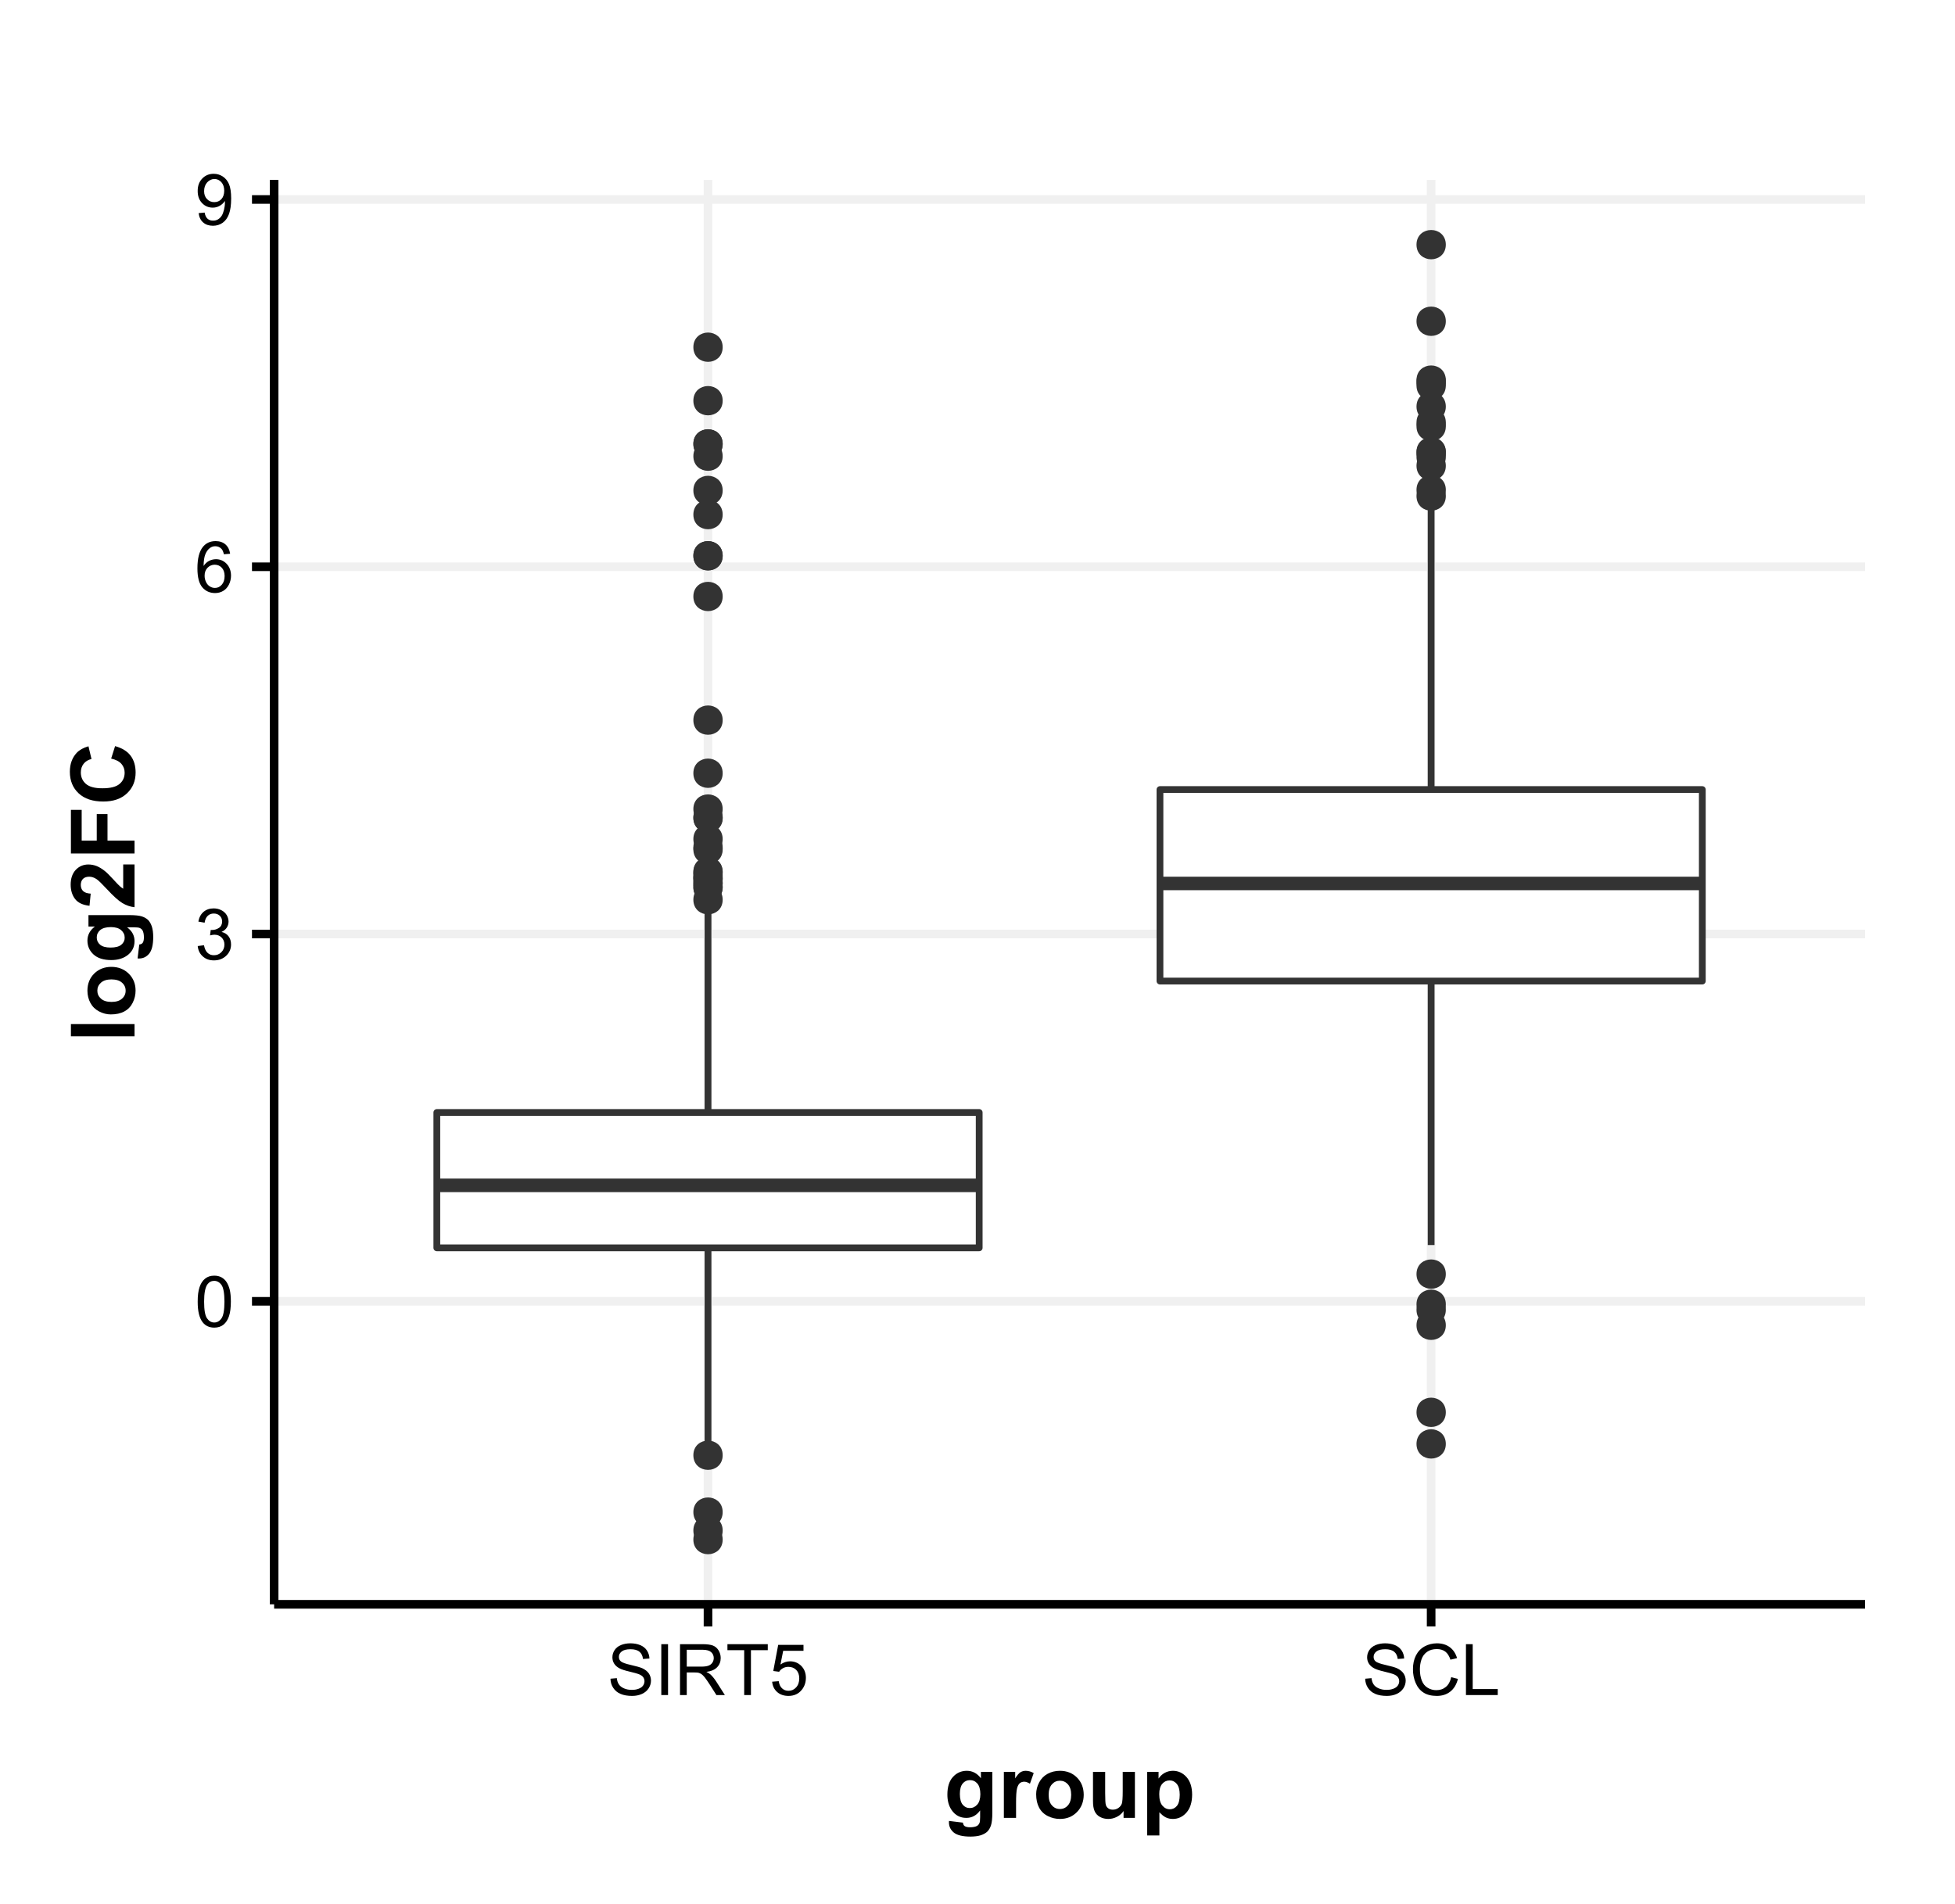 <?xml version="1.0" encoding="UTF-8"?>
<svg xmlns="http://www.w3.org/2000/svg" xmlns:xlink="http://www.w3.org/1999/xlink" width="308pt" height="300pt" viewBox="0 0 308 300" version="1.1">
<defs>
<g>
<symbol overflow="visible" id="glyph0-0">
<path style="stroke:none;" d="M 1.398 0 L 1.398 -7 L 7 -7 L 7 0 Z M 1.574 -0.176 L 6.824 -0.176 L 6.824 -6.824 L 1.574 -6.824 Z M 1.574 -0.176 "/>
</symbol>
<symbol overflow="visible" id="glyph0-1">
<path style="stroke:none;" d="M 0.465 -3.953 C 0.461 -4.898 0.559 -5.66 0.758 -6.242 C 0.949 -6.816 1.238 -7.262 1.625 -7.578 C 2.008 -7.891 2.492 -8.051 3.078 -8.051 C 3.504 -8.051 3.883 -7.961 4.211 -7.789 C 4.535 -7.613 4.805 -7.363 5.016 -7.039 C 5.227 -6.711 5.391 -6.316 5.512 -5.848 C 5.629 -5.379 5.688 -4.746 5.691 -3.953 C 5.688 -3.012 5.594 -2.254 5.402 -1.676 C 5.207 -1.098 4.918 -0.648 4.535 -0.336 C 4.152 -0.02 3.664 0.133 3.078 0.137 C 2.301 0.133 1.695 -0.141 1.258 -0.695 C 0.727 -1.359 0.461 -2.445 0.465 -3.953 Z M 1.477 -3.953 C 1.477 -2.637 1.629 -1.762 1.938 -1.324 C 2.246 -0.887 2.625 -0.668 3.078 -0.672 C 3.527 -0.668 3.91 -0.887 4.219 -1.328 C 4.523 -1.762 4.676 -2.637 4.68 -3.953 C 4.676 -5.27 4.523 -6.145 4.219 -6.582 C 3.91 -7.012 3.523 -7.23 3.066 -7.234 C 2.613 -7.23 2.254 -7.039 1.984 -6.66 C 1.645 -6.172 1.477 -5.27 1.477 -3.953 Z M 1.477 -3.953 "/>
</symbol>
<symbol overflow="visible" id="glyph0-2">
<path style="stroke:none;" d="M 0.469 -2.117 L 1.453 -2.246 C 1.566 -1.684 1.758 -1.281 2.031 -1.039 C 2.301 -0.789 2.633 -0.668 3.023 -0.672 C 3.484 -0.668 3.875 -0.828 4.195 -1.152 C 4.516 -1.473 4.676 -1.871 4.676 -2.348 C 4.676 -2.797 4.527 -3.168 4.23 -3.465 C 3.934 -3.754 3.559 -3.902 3.105 -3.906 C 2.918 -3.902 2.684 -3.867 2.41 -3.797 L 2.52 -4.66 C 2.586 -4.648 2.637 -4.645 2.68 -4.648 C 3.094 -4.645 3.473 -4.754 3.812 -4.977 C 4.145 -5.191 4.312 -5.531 4.316 -5.988 C 4.312 -6.348 4.191 -6.645 3.949 -6.887 C 3.703 -7.121 3.387 -7.242 3.004 -7.242 C 2.617 -7.242 2.297 -7.121 2.047 -6.879 C 1.789 -6.637 1.625 -6.273 1.555 -5.797 L 0.57 -5.973 C 0.688 -6.629 0.961 -7.141 1.387 -7.504 C 1.812 -7.867 2.344 -8.051 2.98 -8.051 C 3.414 -8.051 3.816 -7.957 4.188 -7.77 C 4.555 -7.582 4.836 -7.324 5.035 -7 C 5.227 -6.672 5.324 -6.328 5.328 -5.965 C 5.324 -5.617 5.23 -5.301 5.047 -5.02 C 4.859 -4.734 4.586 -4.508 4.223 -4.344 C 4.695 -4.23 5.062 -4.004 5.324 -3.66 C 5.586 -3.312 5.719 -2.883 5.719 -2.367 C 5.719 -1.664 5.461 -1.07 4.953 -0.586 C 4.438 -0.102 3.793 0.141 3.02 0.141 C 2.312 0.141 1.73 -0.066 1.266 -0.488 C 0.801 -0.902 0.535 -1.445 0.469 -2.117 Z M 0.469 -2.117 "/>
</symbol>
<symbol overflow="visible" id="glyph0-3">
<path style="stroke:none;" d="M 5.574 -6.055 L 4.594 -5.977 C 4.504 -6.363 4.379 -6.645 4.223 -6.82 C 3.953 -7.102 3.625 -7.242 3.238 -7.242 C 2.922 -7.242 2.645 -7.152 2.41 -6.977 C 2.098 -6.75 1.855 -6.422 1.676 -5.988 C 1.496 -5.551 1.402 -4.93 1.398 -4.133 C 1.633 -4.492 1.922 -4.762 2.27 -4.938 C 2.609 -5.109 2.969 -5.195 3.348 -5.199 C 4 -5.195 4.559 -4.953 5.023 -4.473 C 5.48 -3.988 5.711 -3.367 5.715 -2.602 C 5.711 -2.098 5.602 -1.629 5.387 -1.199 C 5.168 -0.766 4.871 -0.434 4.492 -0.207 C 4.113 0.023 3.684 0.133 3.203 0.137 C 2.379 0.133 1.711 -0.164 1.195 -0.766 C 0.68 -1.367 0.422 -2.363 0.422 -3.75 C 0.422 -5.297 0.707 -6.422 1.281 -7.133 C 1.777 -7.742 2.449 -8.051 3.297 -8.051 C 3.926 -8.051 4.441 -7.871 4.848 -7.52 C 5.246 -7.16 5.488 -6.672 5.574 -6.055 Z M 1.555 -2.598 C 1.551 -2.254 1.625 -1.93 1.77 -1.625 C 1.91 -1.312 2.109 -1.078 2.371 -0.914 C 2.629 -0.75 2.902 -0.668 3.188 -0.672 C 3.602 -0.668 3.957 -0.836 4.258 -1.176 C 4.555 -1.508 4.703 -1.965 4.707 -2.543 C 4.703 -3.098 4.559 -3.531 4.266 -3.852 C 3.969 -4.168 3.594 -4.328 3.148 -4.332 C 2.703 -4.328 2.328 -4.168 2.02 -3.852 C 1.707 -3.531 1.551 -3.113 1.555 -2.598 Z M 1.555 -2.598 "/>
</symbol>
<symbol overflow="visible" id="glyph0-4">
<path style="stroke:none;" d="M 0.613 -1.855 L 1.559 -1.941 C 1.637 -1.492 1.789 -1.172 2.016 -0.973 C 2.242 -0.77 2.531 -0.668 2.887 -0.672 C 3.188 -0.668 3.453 -0.738 3.68 -0.879 C 3.906 -1.02 4.094 -1.203 4.242 -1.434 C 4.387 -1.664 4.508 -1.977 4.609 -2.371 C 4.707 -2.766 4.758 -3.168 4.758 -3.578 C 4.758 -3.617 4.754 -3.684 4.754 -3.773 C 4.551 -3.461 4.281 -3.207 3.945 -3.012 C 3.602 -2.816 3.234 -2.719 2.84 -2.719 C 2.172 -2.719 1.609 -2.957 1.152 -3.438 C 0.691 -3.918 0.461 -4.555 0.465 -5.344 C 0.461 -6.156 0.703 -6.809 1.184 -7.305 C 1.66 -7.801 2.258 -8.051 2.984 -8.051 C 3.504 -8.051 3.98 -7.91 4.414 -7.629 C 4.844 -7.348 5.172 -6.945 5.398 -6.426 C 5.621 -5.906 5.734 -5.156 5.738 -4.172 C 5.734 -3.148 5.625 -2.332 5.402 -1.727 C 5.18 -1.117 4.848 -0.656 4.41 -0.34 C 3.969 -0.023 3.453 0.133 2.867 0.137 C 2.234 0.133 1.723 -0.035 1.328 -0.383 C 0.93 -0.727 0.691 -1.219 0.613 -1.855 Z M 4.645 -5.391 C 4.641 -5.953 4.488 -6.398 4.191 -6.734 C 3.887 -7.062 3.527 -7.23 3.105 -7.234 C 2.668 -7.23 2.285 -7.051 1.961 -6.699 C 1.637 -6.34 1.477 -5.879 1.477 -5.309 C 1.477 -4.797 1.629 -4.379 1.938 -4.062 C 2.246 -3.742 2.625 -3.586 3.078 -3.586 C 3.531 -3.586 3.906 -3.742 4.203 -4.062 C 4.492 -4.379 4.641 -4.824 4.645 -5.391 Z M 4.645 -5.391 "/>
</symbol>
<symbol overflow="visible" id="glyph0-5">
<path style="stroke:none;" d="M 0.504 -2.574 L 1.504 -2.664 C 1.547 -2.262 1.656 -1.934 1.832 -1.676 C 2.004 -1.418 2.273 -1.207 2.641 -1.051 C 3.004 -0.891 3.414 -0.812 3.871 -0.816 C 4.273 -0.812 4.633 -0.875 4.945 -0.996 C 5.254 -1.113 5.484 -1.277 5.637 -1.488 C 5.785 -1.699 5.859 -1.926 5.863 -2.176 C 5.859 -2.426 5.785 -2.648 5.645 -2.836 C 5.496 -3.023 5.258 -3.18 4.922 -3.309 C 4.703 -3.391 4.227 -3.52 3.492 -3.699 C 2.758 -3.871 2.242 -4.039 1.945 -4.199 C 1.562 -4.398 1.277 -4.648 1.09 -4.945 C 0.902 -5.242 0.809 -5.574 0.809 -5.945 C 0.809 -6.348 0.922 -6.727 1.152 -7.078 C 1.383 -7.43 1.719 -7.695 2.16 -7.879 C 2.598 -8.059 3.09 -8.148 3.633 -8.152 C 4.227 -8.148 4.75 -8.055 5.203 -7.863 C 5.656 -7.672 6.004 -7.391 6.25 -7.02 C 6.492 -6.648 6.625 -6.227 6.645 -5.758 L 5.629 -5.684 C 5.57 -6.188 5.383 -6.566 5.07 -6.828 C 4.75 -7.086 4.285 -7.219 3.676 -7.219 C 3.027 -7.219 2.559 -7.098 2.27 -6.863 C 1.973 -6.625 1.828 -6.344 1.832 -6.016 C 1.828 -5.723 1.934 -5.484 2.145 -5.305 C 2.348 -5.117 2.879 -4.93 3.742 -4.734 C 4.602 -4.539 5.195 -4.367 5.52 -4.223 C 5.984 -4.004 6.328 -3.73 6.551 -3.402 C 6.773 -3.07 6.883 -2.691 6.887 -2.266 C 6.883 -1.836 6.762 -1.434 6.52 -1.059 C 6.273 -0.68 5.922 -0.387 5.465 -0.176 C 5.008 0.031 4.492 0.133 3.922 0.137 C 3.191 0.133 2.586 0.031 2.098 -0.18 C 1.605 -0.387 1.219 -0.703 0.941 -1.133 C 0.66 -1.555 0.516 -2.035 0.504 -2.574 Z M 0.504 -2.574 "/>
</symbol>
<symbol overflow="visible" id="glyph0-6">
<path style="stroke:none;" d="M 1.043 0 L 1.043 -8.016 L 2.105 -8.016 L 2.105 0 Z M 1.043 0 "/>
</symbol>
<symbol overflow="visible" id="glyph0-7">
<path style="stroke:none;" d="M 0.879 0 L 0.879 -8.016 L 4.434 -8.016 C 5.148 -8.016 5.691 -7.941 6.062 -7.801 C 6.434 -7.652 6.73 -7.398 6.953 -7.039 C 7.176 -6.672 7.289 -6.27 7.289 -5.828 C 7.289 -5.258 7.102 -4.777 6.734 -4.391 C 6.363 -3.996 5.797 -3.75 5.031 -3.648 C 5.309 -3.512 5.523 -3.379 5.672 -3.25 C 5.98 -2.961 6.273 -2.605 6.551 -2.184 L 7.945 0 L 6.613 0 L 5.551 -1.668 C 5.238 -2.148 4.984 -2.516 4.785 -2.773 C 4.582 -3.023 4.402 -3.203 4.246 -3.309 C 4.086 -3.406 3.926 -3.477 3.762 -3.523 C 3.641 -3.543 3.441 -3.555 3.172 -3.559 L 1.941 -3.559 L 1.941 0 Z M 1.941 -4.48 L 4.223 -4.48 C 4.703 -4.477 5.082 -4.527 5.359 -4.629 C 5.629 -4.73 5.836 -4.891 5.98 -5.109 C 6.121 -5.328 6.191 -5.566 6.195 -5.828 C 6.191 -6.207 6.055 -6.52 5.781 -6.766 C 5.504 -7.008 5.07 -7.129 4.48 -7.133 L 1.941 -7.133 Z M 1.941 -4.48 "/>
</symbol>
<symbol overflow="visible" id="glyph0-8">
<path style="stroke:none;" d="M 2.902 0 L 2.902 -7.07 L 0.262 -7.07 L 0.262 -8.016 L 6.617 -8.016 L 6.617 -7.07 L 3.965 -7.07 L 3.965 0 Z M 2.902 0 "/>
</symbol>
<symbol overflow="visible" id="glyph0-9">
<path style="stroke:none;" d="M 0.465 -2.102 L 1.5 -2.188 C 1.574 -1.68 1.75 -1.301 2.031 -1.051 C 2.309 -0.793 2.645 -0.668 3.039 -0.672 C 3.512 -0.668 3.914 -0.848 4.242 -1.207 C 4.57 -1.566 4.734 -2.039 4.734 -2.629 C 4.734 -3.188 4.574 -3.629 4.262 -3.957 C 3.941 -4.277 3.531 -4.441 3.023 -4.445 C 2.703 -4.441 2.414 -4.371 2.164 -4.23 C 1.906 -4.086 1.707 -3.898 1.562 -3.668 L 0.641 -3.789 L 1.418 -7.906 L 5.402 -7.906 L 5.402 -6.969 L 2.203 -6.969 L 1.773 -4.812 C 2.25 -5.145 2.754 -5.312 3.285 -5.316 C 3.984 -5.312 4.574 -5.07 5.059 -4.586 C 5.535 -4.098 5.777 -3.477 5.781 -2.719 C 5.777 -1.992 5.566 -1.363 5.145 -0.836 C 4.629 -0.188 3.926 0.133 3.039 0.137 C 2.309 0.133 1.715 -0.066 1.254 -0.477 C 0.793 -0.883 0.527 -1.426 0.465 -2.102 Z M 0.465 -2.102 "/>
</symbol>
<symbol overflow="visible" id="glyph0-10">
<path style="stroke:none;" d="M 6.586 -2.812 L 7.645 -2.543 C 7.422 -1.668 7.023 -1 6.445 -0.547 C 5.867 -0.09 5.16 0.133 4.324 0.137 C 3.461 0.133 2.758 -0.039 2.219 -0.391 C 1.676 -0.738 1.262 -1.246 0.98 -1.918 C 0.695 -2.582 0.555 -3.301 0.559 -4.07 C 0.555 -4.902 0.715 -5.629 1.035 -6.254 C 1.352 -6.871 1.805 -7.344 2.398 -7.668 C 2.984 -7.988 3.633 -8.148 4.344 -8.152 C 5.141 -8.148 5.816 -7.945 6.367 -7.539 C 6.91 -7.129 7.289 -6.555 7.508 -5.82 L 6.465 -5.574 C 6.273 -6.152 6.004 -6.578 5.652 -6.848 C 5.297 -7.109 4.852 -7.242 4.32 -7.246 C 3.699 -7.242 3.184 -7.094 2.773 -6.801 C 2.359 -6.504 2.07 -6.109 1.902 -5.613 C 1.734 -5.113 1.652 -4.598 1.652 -4.074 C 1.652 -3.387 1.75 -2.793 1.949 -2.289 C 2.145 -1.777 2.453 -1.398 2.875 -1.148 C 3.293 -0.895 3.746 -0.766 4.238 -0.77 C 4.828 -0.766 5.332 -0.938 5.746 -1.285 C 6.156 -1.625 6.438 -2.137 6.586 -2.812 Z M 6.586 -2.812 "/>
</symbol>
<symbol overflow="visible" id="glyph0-11">
<path style="stroke:none;" d="M 0.82 0 L 0.82 -8.016 L 1.883 -8.016 L 1.883 -0.945 L 5.828 -0.945 L 5.828 0 Z M 0.82 0 "/>
</symbol>
<symbol overflow="visible" id="glyph1-0">
<path style="stroke:none;" d="M 1.75 0 L 1.75 -8.75 L 8.75 -8.75 L 8.75 0 Z M 1.969 -0.219 L 8.531 -0.219 L 8.531 -8.531 L 1.969 -8.531 Z M 1.969 -0.219 "/>
</symbol>
<symbol overflow="visible" id="glyph1-1">
<path style="stroke:none;" d="M 0.828 0.477 L 3.023 0.746 C 3.059 0.996 3.141 1.172 3.273 1.273 C 3.453 1.406 3.742 1.477 4.137 1.477 C 4.637 1.477 5.012 1.398 5.266 1.25 C 5.43 1.148 5.559 0.988 5.648 0.766 C 5.703 0.605 5.73 0.312 5.734 -0.117 L 5.734 -1.176 C 5.16 -0.391 4.438 0 3.562 0 C 2.586 0 1.812 -0.41 1.242 -1.238 C 0.797 -1.887 0.574 -2.699 0.574 -3.672 C 0.574 -4.887 0.867 -5.816 1.453 -6.457 C 2.039 -7.098 2.766 -7.418 3.637 -7.422 C 4.531 -7.418 5.273 -7.023 5.859 -6.242 L 5.859 -7.258 L 7.656 -7.258 L 7.656 -0.746 C 7.652 0.113 7.582 0.75 7.445 1.176 C 7.301 1.598 7.102 1.93 6.852 2.172 C 6.594 2.41 6.254 2.598 5.828 2.738 C 5.398 2.871 4.859 2.941 4.211 2.945 C 2.98 2.941 2.109 2.73 1.594 2.312 C 1.078 1.887 0.82 1.352 0.82 0.711 C 0.82 0.645 0.82 0.566 0.828 0.477 Z M 2.543 -3.781 C 2.543 -3.008 2.691 -2.445 2.988 -2.086 C 3.285 -1.727 3.652 -1.547 4.094 -1.551 C 4.559 -1.547 4.953 -1.73 5.281 -2.102 C 5.602 -2.465 5.766 -3.008 5.77 -3.734 C 5.766 -4.48 5.609 -5.039 5.305 -5.406 C 4.992 -5.77 4.602 -5.953 4.129 -5.953 C 3.664 -5.953 3.285 -5.773 2.988 -5.418 C 2.691 -5.059 2.543 -4.512 2.543 -3.781 Z M 2.543 -3.781 "/>
</symbol>
<symbol overflow="visible" id="glyph1-2">
<path style="stroke:none;" d="M 2.844 0 L 0.922 0 L 0.922 -7.258 L 2.707 -7.258 L 2.707 -6.227 C 3.012 -6.715 3.285 -7.035 3.531 -7.191 C 3.773 -7.34 4.051 -7.418 4.359 -7.422 C 4.797 -7.418 5.219 -7.297 5.625 -7.062 L 5.031 -5.387 C 4.707 -5.594 4.406 -5.699 4.129 -5.703 C 3.859 -5.699 3.633 -5.625 3.445 -5.48 C 3.258 -5.328 3.109 -5.062 3.004 -4.676 C 2.895 -4.285 2.84 -3.473 2.844 -2.242 Z M 2.844 0 "/>
</symbol>
<symbol overflow="visible" id="glyph1-3">
<path style="stroke:none;" d="M 0.562 -3.734 C 0.562 -4.367 0.719 -4.984 1.031 -5.582 C 1.344 -6.18 1.789 -6.637 2.367 -6.949 C 2.945 -7.262 3.59 -7.418 4.301 -7.422 C 5.395 -7.418 6.293 -7.062 7 -6.352 C 7.699 -5.641 8.051 -4.738 8.055 -3.648 C 8.051 -2.551 7.695 -1.641 6.988 -0.918 C 6.277 -0.195 5.387 0.164 4.312 0.164 C 3.648 0.164 3.012 0.016 2.41 -0.285 C 1.801 -0.586 1.344 -1.027 1.031 -1.609 C 0.719 -2.188 0.562 -2.895 0.562 -3.734 Z M 2.531 -3.629 C 2.531 -2.906 2.699 -2.355 3.043 -1.977 C 3.379 -1.59 3.801 -1.398 4.305 -1.402 C 4.805 -1.398 5.227 -1.59 5.566 -1.977 C 5.906 -2.355 6.074 -2.914 6.078 -3.645 C 6.074 -4.355 5.906 -4.902 5.566 -5.285 C 5.227 -5.668 4.805 -5.859 4.305 -5.859 C 3.801 -5.859 3.379 -5.668 3.043 -5.285 C 2.699 -4.902 2.531 -4.348 2.531 -3.629 Z M 2.531 -3.629 "/>
</symbol>
<symbol overflow="visible" id="glyph1-4">
<path style="stroke:none;" d="M 5.781 0 L 5.781 -1.086 C 5.516 -0.695 5.168 -0.391 4.738 -0.172 C 4.305 0.055 3.852 0.164 3.375 0.164 C 2.887 0.164 2.449 0.059 2.062 -0.156 C 1.676 -0.367 1.395 -0.668 1.223 -1.059 C 1.047 -1.445 0.961 -1.98 0.965 -2.664 L 0.965 -7.258 L 2.883 -7.258 L 2.883 -3.922 C 2.883 -2.898 2.918 -2.273 2.988 -2.047 C 3.059 -1.812 3.188 -1.633 3.375 -1.5 C 3.562 -1.363 3.797 -1.293 4.086 -1.297 C 4.41 -1.293 4.707 -1.383 4.969 -1.566 C 5.227 -1.746 5.402 -1.973 5.504 -2.238 C 5.598 -2.504 5.648 -3.156 5.648 -4.195 L 5.648 -7.258 L 7.566 -7.258 L 7.566 0 Z M 5.781 0 "/>
</symbol>
<symbol overflow="visible" id="glyph1-5">
<path style="stroke:none;" d="M 0.949 -7.258 L 2.742 -7.258 L 2.742 -6.195 C 2.973 -6.555 3.285 -6.852 3.684 -7.082 C 4.078 -7.305 4.52 -7.418 5.004 -7.422 C 5.848 -7.418 6.562 -7.086 7.148 -6.43 C 7.734 -5.766 8.027 -4.848 8.031 -3.672 C 8.027 -2.457 7.73 -1.516 7.141 -0.844 C 6.547 -0.172 5.832 0.164 4.992 0.164 C 4.59 0.164 4.223 0.086 3.898 -0.074 C 3.57 -0.23 3.23 -0.504 2.871 -0.895 L 2.871 2.762 L 0.949 2.762 Z M 2.852 -3.754 C 2.848 -2.938 3.008 -2.336 3.336 -1.945 C 3.656 -1.555 4.051 -1.359 4.52 -1.359 C 4.961 -1.359 5.332 -1.535 5.633 -1.895 C 5.926 -2.25 6.074 -2.84 6.078 -3.656 C 6.074 -4.414 5.922 -4.977 5.617 -5.352 C 5.309 -5.719 4.93 -5.906 4.484 -5.906 C 4.012 -5.906 3.625 -5.723 3.316 -5.363 C 3.004 -4.996 2.848 -4.461 2.852 -3.754 Z M 2.852 -3.754 "/>
</symbol>
<symbol overflow="visible" id="glyph2-0">
<path style="stroke:none;" d="M 0 -1.75 L -8.75 -1.75 L -8.75 -8.75 L 0 -8.75 Z M -0.219 -1.969 L -0.219 -8.531 L -8.531 -8.531 L -8.531 -1.969 Z M -0.219 -1.969 "/>
</symbol>
<symbol overflow="visible" id="glyph2-1">
<path style="stroke:none;" d="M 0 -1.004 L -10.023 -1.004 L -10.023 -2.926 L 0 -2.926 Z M 0 -1.004 "/>
</symbol>
<symbol overflow="visible" id="glyph2-2">
<path style="stroke:none;" d="M -3.734 -0.562 C -4.367 -0.562 -4.984 -0.719 -5.582 -1.031 C -6.18 -1.344 -6.637 -1.789 -6.949 -2.367 C -7.262 -2.945 -7.418 -3.59 -7.422 -4.301 C -7.418 -5.398 -7.062 -6.297 -6.352 -7 C -5.641 -7.699 -4.738 -8.051 -3.648 -8.055 C -2.551 -8.051 -1.641 -7.695 -0.918 -6.988 C -0.195 -6.277 0.164 -5.387 0.164 -4.312 C 0.164 -3.648 0.016 -3.012 -0.285 -2.41 C -0.586 -1.801 -1.027 -1.344 -1.609 -1.031 C -2.188 -0.719 -2.895 -0.562 -3.734 -0.562 Z M -3.629 -2.531 C -2.906 -2.531 -2.355 -2.699 -1.977 -3.043 C -1.59 -3.379 -1.398 -3.801 -1.402 -4.305 C -1.398 -4.805 -1.59 -5.227 -1.977 -5.566 C -2.355 -5.906 -2.914 -6.074 -3.645 -6.078 C -4.355 -6.074 -4.902 -5.906 -5.285 -5.566 C -5.668 -5.227 -5.859 -4.805 -5.859 -4.305 C -5.859 -3.801 -5.668 -3.379 -5.285 -3.043 C -4.902 -2.699 -4.348 -2.531 -3.629 -2.531 Z M -3.629 -2.531 "/>
</symbol>
<symbol overflow="visible" id="glyph2-3">
<path style="stroke:none;" d="M 0.48 -0.828 L 0.746 -3.023 C 0.996 -3.059 1.172 -3.141 1.273 -3.273 C 1.406 -3.453 1.477 -3.742 1.477 -4.137 C 1.477 -4.637 1.398 -5.012 1.25 -5.266 C 1.148 -5.43 0.988 -5.559 0.766 -5.648 C 0.605 -5.703 0.312 -5.73 -0.117 -5.734 L -1.176 -5.734 C -0.391 -5.16 0 -4.438 0 -3.562 C 0 -2.586 -0.41 -1.812 -1.238 -1.242 C -1.887 -0.797 -2.699 -0.574 -3.672 -0.574 C -4.887 -0.574 -5.816 -0.867 -6.457 -1.453 C -7.098 -2.039 -7.418 -2.766 -7.422 -3.637 C -7.418 -4.531 -7.023 -5.273 -6.242 -5.859 L -7.258 -5.859 L -7.258 -7.656 L -0.746 -7.656 C 0.113 -7.652 0.75 -7.582 1.176 -7.445 C 1.598 -7.301 1.93 -7.102 2.172 -6.852 C 2.41 -6.594 2.598 -6.254 2.738 -5.828 C 2.871 -5.398 2.941 -4.859 2.945 -4.211 C 2.941 -2.98 2.73 -2.109 2.312 -1.594 C 1.887 -1.078 1.352 -0.82 0.711 -0.82 C 0.645 -0.82 0.57 -0.82 0.48 -0.828 Z M -3.781 -2.543 C -3.008 -2.543 -2.445 -2.691 -2.086 -2.988 C -1.727 -3.285 -1.547 -3.652 -1.551 -4.094 C -1.547 -4.559 -1.73 -4.953 -2.102 -5.281 C -2.465 -5.602 -3.008 -5.766 -3.73 -5.77 C -4.48 -5.766 -5.039 -5.609 -5.406 -5.305 C -5.77 -4.992 -5.953 -4.602 -5.953 -4.129 C -5.953 -3.664 -5.773 -3.285 -5.418 -2.988 C -5.059 -2.691 -4.512 -2.543 -3.781 -2.543 Z M -3.781 -2.543 "/>
</symbol>
<symbol overflow="visible" id="glyph2-4">
<path style="stroke:none;" d="M -1.785 -7.082 L 0 -7.082 L 0 -0.348 C -0.672 -0.418 -1.309 -0.637 -1.918 -1.004 C -2.52 -1.363 -3.32 -2.086 -4.32 -3.164 C -5.125 -4.031 -5.672 -4.562 -5.961 -4.758 C -6.352 -5.023 -6.746 -5.156 -7.137 -5.156 C -7.566 -5.156 -7.895 -5.039 -8.125 -4.809 C -8.352 -4.578 -8.465 -4.262 -8.469 -3.855 C -8.465 -3.453 -8.344 -3.133 -8.105 -2.898 C -7.863 -2.66 -7.465 -2.523 -6.906 -2.488 L -7.094 -0.574 C -8.148 -0.688 -8.906 -1.043 -9.371 -1.648 C -9.828 -2.246 -10.059 -3 -10.062 -3.902 C -10.059 -4.891 -9.793 -5.668 -9.262 -6.234 C -8.727 -6.797 -8.062 -7.078 -7.273 -7.082 C -6.82 -7.078 -6.391 -6.996 -5.984 -6.84 C -5.574 -6.676 -5.148 -6.422 -4.703 -6.07 C -4.402 -5.836 -3.977 -5.414 -3.422 -4.812 C -2.867 -4.203 -2.496 -3.82 -2.316 -3.66 C -2.129 -3.496 -1.953 -3.363 -1.785 -3.266 Z M -1.785 -7.082 "/>
</symbol>
<symbol overflow="visible" id="glyph2-5">
<path style="stroke:none;" d="M 0 -1.031 L -10.023 -1.031 L -10.023 -7.902 L -8.328 -7.902 L -8.328 -3.055 L -5.953 -3.055 L -5.953 -7.238 L -4.258 -7.238 L -4.258 -3.055 L 0 -3.055 Z M 0 -1.031 "/>
</symbol>
<symbol overflow="visible" id="glyph2-6">
<path style="stroke:none;" d="M -3.684 -7.43 L -3.062 -9.391 C -1.965 -9.09 -1.152 -8.59 -0.625 -7.891 C -0.094 -7.191 0.168 -6.305 0.172 -5.23 C 0.168 -3.898 -0.281 -2.805 -1.191 -1.949 C -2.098 -1.09 -3.344 -0.66 -4.922 -0.664 C -6.586 -0.66 -7.879 -1.09 -8.805 -1.953 C -9.727 -2.812 -10.188 -3.945 -10.191 -5.352 C -10.188 -6.574 -9.828 -7.57 -9.105 -8.34 C -8.676 -8.793 -8.059 -9.137 -7.258 -9.367 L -6.781 -7.363 C -7.297 -7.242 -7.707 -6.996 -8.012 -6.621 C -8.309 -6.246 -8.461 -5.789 -8.461 -5.25 C -8.461 -4.508 -8.191 -3.902 -7.66 -3.441 C -7.125 -2.977 -6.262 -2.746 -5.07 -2.75 C -3.801 -2.746 -2.898 -2.977 -2.363 -3.434 C -1.824 -3.887 -1.559 -4.477 -1.559 -5.211 C -1.559 -5.742 -1.727 -6.207 -2.07 -6.598 C -2.406 -6.984 -2.945 -7.262 -3.684 -7.43 Z M -3.684 -7.43 "/>
</symbol>
</g>
<clipPath id="clip1">
  <path d="M 43.188 28.348 L 294 28.348 L 294 253 L 43.188 253 Z M 43.188 28.348 "/>
</clipPath>
<clipPath id="clip2">
  <path d="M 43.188 204 L 294.828 204 L 294.828 206 L 43.188 206 Z M 43.188 204 "/>
</clipPath>
<clipPath id="clip3">
  <path d="M 43.188 146 L 294.828 146 L 294.828 148 L 43.188 148 Z M 43.188 146 "/>
</clipPath>
<clipPath id="clip4">
  <path d="M 43.188 88 L 294.828 88 L 294.828 90 L 43.188 90 Z M 43.188 88 "/>
</clipPath>
<clipPath id="clip5">
  <path d="M 43.188 30 L 294.828 30 L 294.828 33 L 43.188 33 Z M 43.188 30 "/>
</clipPath>
<clipPath id="clip6">
  <path d="M 110 28.348 L 113 28.348 L 113 253.777 L 110 253.777 Z M 110 28.348 "/>
</clipPath>
<clipPath id="clip7">
  <path d="M 224 28.348 L 227 28.348 L 227 253.777 L 224 253.777 Z M 224 28.348 "/>
</clipPath>
</defs>
<g id="surface31">
<rect x="0" y="0" width="308" height="300" style="fill:rgb(100%,100%,100%);fill-opacity:1;stroke:none;"/>
<rect x="0" y="0" width="308" height="300" style="fill:rgb(100%,100%,100%);fill-opacity:1;stroke:none;"/>
<g clip-path="url(#clip1)" clip-rule="nonzero">
<path style=" stroke:none;fill-rule:nonzero;fill:rgb(100%,100%,100%);fill-opacity:1;" d="M 43.188 252.773 L 293.828 252.773 L 293.828 28.344 L 43.188 28.344 Z M 43.188 252.773 "/>
</g>
<g clip-path="url(#clip2)" clip-rule="nonzero">
<path style="fill:none;stroke-width:1.358;stroke-linecap:butt;stroke-linejoin:round;stroke:rgb(94.118%,94.118%,94.118%);stroke-opacity:1;stroke-miterlimit:10;" d="M 43.188 205.035 L 293.828 205.035 "/>
</g>
<g clip-path="url(#clip3)" clip-rule="nonzero">
<path style="fill:none;stroke-width:1.358;stroke-linecap:butt;stroke-linejoin:round;stroke:rgb(94.118%,94.118%,94.118%);stroke-opacity:1;stroke-miterlimit:10;" d="M 43.188 147.164 L 293.828 147.164 "/>
</g>
<g clip-path="url(#clip4)" clip-rule="nonzero">
<path style="fill:none;stroke-width:1.358;stroke-linecap:butt;stroke-linejoin:round;stroke:rgb(94.118%,94.118%,94.118%);stroke-opacity:1;stroke-miterlimit:10;" d="M 43.188 89.297 L 293.828 89.297 "/>
</g>
<g clip-path="url(#clip5)" clip-rule="nonzero">
<path style="fill:none;stroke-width:1.358;stroke-linecap:butt;stroke-linejoin:round;stroke:rgb(94.118%,94.118%,94.118%);stroke-opacity:1;stroke-miterlimit:10;" d="M 43.188 31.426 L 293.828 31.426 "/>
</g>
<g clip-path="url(#clip6)" clip-rule="nonzero">
<path style="fill:none;stroke-width:1.358;stroke-linecap:butt;stroke-linejoin:round;stroke:rgb(94.118%,94.118%,94.118%);stroke-opacity:1;stroke-miterlimit:10;" d="M 111.543 252.773 L 111.543 28.348 "/>
</g>
<g clip-path="url(#clip7)" clip-rule="nonzero">
<path style="fill:none;stroke-width:1.358;stroke-linecap:butt;stroke-linejoin:round;stroke:rgb(94.118%,94.118%,94.118%);stroke-opacity:1;stroke-miterlimit:10;" d="M 225.469 252.773 L 225.469 28.348 "/>
</g>
<path style="fill-rule:nonzero;fill:rgb(20%,20%,20%);fill-opacity:1;stroke-width:0.709;stroke-linecap:round;stroke-linejoin:round;stroke:rgb(20%,20%,20%);stroke-opacity:1;stroke-miterlimit:10;" d="M 113.5 128.859 C 113.5 131.465 109.59 131.465 109.59 128.859 C 109.59 126.254 113.5 126.254 113.5 128.859 "/>
<path style="fill-rule:nonzero;fill:rgb(20%,20%,20%);fill-opacity:1;stroke-width:0.709;stroke-linecap:round;stroke-linejoin:round;stroke:rgb(20%,20%,20%);stroke-opacity:1;stroke-miterlimit:10;" d="M 113.5 87.566 C 113.5 90.172 109.59 90.172 109.59 87.566 C 109.59 84.961 113.5 84.961 113.5 87.566 "/>
<path style="fill-rule:nonzero;fill:rgb(20%,20%,20%);fill-opacity:1;stroke-width:0.709;stroke-linecap:round;stroke-linejoin:round;stroke:rgb(20%,20%,20%);stroke-opacity:1;stroke-miterlimit:10;" d="M 113.5 238.246 C 113.5 240.852 109.59 240.852 109.59 238.246 C 109.59 235.641 113.5 235.641 113.5 238.246 "/>
<path style="fill-rule:nonzero;fill:rgb(20%,20%,20%);fill-opacity:1;stroke-width:0.709;stroke-linecap:round;stroke-linejoin:round;stroke:rgb(20%,20%,20%);stroke-opacity:1;stroke-miterlimit:10;" d="M 113.5 138.516 C 113.5 141.125 109.59 141.125 109.59 138.516 C 109.59 135.91 113.5 135.91 113.5 138.516 "/>
<path style="fill-rule:nonzero;fill:rgb(20%,20%,20%);fill-opacity:1;stroke-width:0.709;stroke-linecap:round;stroke-linejoin:round;stroke:rgb(20%,20%,20%);stroke-opacity:1;stroke-miterlimit:10;" d="M 113.5 229.285 C 113.5 231.891 109.59 231.891 109.59 229.285 C 109.59 226.68 113.5 226.68 113.5 229.285 "/>
<path style="fill-rule:nonzero;fill:rgb(20%,20%,20%);fill-opacity:1;stroke-width:0.709;stroke-linecap:round;stroke-linejoin:round;stroke:rgb(20%,20%,20%);stroke-opacity:1;stroke-miterlimit:10;" d="M 113.5 139.184 C 113.5 141.789 109.59 141.789 109.59 139.184 C 109.59 136.578 113.5 136.578 113.5 139.184 "/>
<path style="fill-rule:nonzero;fill:rgb(20%,20%,20%);fill-opacity:1;stroke-width:0.709;stroke-linecap:round;stroke-linejoin:round;stroke:rgb(20%,20%,20%);stroke-opacity:1;stroke-miterlimit:10;" d="M 113.5 137.863 C 113.5 140.469 109.59 140.469 109.59 137.863 C 109.59 135.258 113.5 135.258 113.5 137.863 "/>
<path style="fill-rule:nonzero;fill:rgb(20%,20%,20%);fill-opacity:1;stroke-width:0.709;stroke-linecap:round;stroke-linejoin:round;stroke:rgb(20%,20%,20%);stroke-opacity:1;stroke-miterlimit:10;" d="M 113.5 77.273 C 113.5 79.879 109.59 79.879 109.59 77.273 C 109.59 74.668 113.5 74.668 113.5 77.273 "/>
<path style="fill-rule:nonzero;fill:rgb(20%,20%,20%);fill-opacity:1;stroke-width:0.709;stroke-linecap:round;stroke-linejoin:round;stroke:rgb(20%,20%,20%);stroke-opacity:1;stroke-miterlimit:10;" d="M 113.5 93.98 C 113.5 96.586 109.59 96.586 109.59 93.98 C 109.59 91.375 113.5 91.375 113.5 93.98 "/>
<path style="fill-rule:nonzero;fill:rgb(20%,20%,20%);fill-opacity:1;stroke-width:0.709;stroke-linecap:round;stroke-linejoin:round;stroke:rgb(20%,20%,20%);stroke-opacity:1;stroke-miterlimit:10;" d="M 113.5 241.145 C 113.5 243.754 109.59 243.754 109.59 241.145 C 109.59 238.539 113.5 238.539 113.5 241.145 "/>
<path style="fill-rule:nonzero;fill:rgb(20%,20%,20%);fill-opacity:1;stroke-width:0.709;stroke-linecap:round;stroke-linejoin:round;stroke:rgb(20%,20%,20%);stroke-opacity:1;stroke-miterlimit:10;" d="M 113.5 69.961 C 113.5 72.566 109.59 72.566 109.59 69.961 C 109.59 67.352 113.5 67.352 113.5 69.961 "/>
<path style="fill-rule:nonzero;fill:rgb(20%,20%,20%);fill-opacity:1;stroke-width:0.709;stroke-linecap:round;stroke-linejoin:round;stroke:rgb(20%,20%,20%);stroke-opacity:1;stroke-miterlimit:10;" d="M 113.5 63.133 C 113.5 65.738 109.59 65.738 109.59 63.133 C 109.59 60.527 113.5 60.527 113.5 63.133 "/>
<path style="fill-rule:nonzero;fill:rgb(20%,20%,20%);fill-opacity:1;stroke-width:0.709;stroke-linecap:round;stroke-linejoin:round;stroke:rgb(20%,20%,20%);stroke-opacity:1;stroke-miterlimit:10;" d="M 113.5 87.566 C 113.5 90.172 109.59 90.172 109.59 87.566 C 109.59 84.961 113.5 84.961 113.5 87.566 "/>
<path style="fill-rule:nonzero;fill:rgb(20%,20%,20%);fill-opacity:1;stroke-width:0.709;stroke-linecap:round;stroke-linejoin:round;stroke:rgb(20%,20%,20%);stroke-opacity:1;stroke-miterlimit:10;" d="M 113.5 54.703 C 113.5 57.312 109.59 57.312 109.59 54.703 C 109.59 52.098 113.5 52.098 113.5 54.703 "/>
<path style="fill-rule:nonzero;fill:rgb(20%,20%,20%);fill-opacity:1;stroke-width:0.709;stroke-linecap:round;stroke-linejoin:round;stroke:rgb(20%,20%,20%);stroke-opacity:1;stroke-miterlimit:10;" d="M 113.5 81.078 C 113.5 83.684 109.59 83.684 109.59 81.078 C 109.59 78.469 113.5 78.469 113.5 81.078 "/>
<path style="fill-rule:nonzero;fill:rgb(20%,20%,20%);fill-opacity:1;stroke-width:0.709;stroke-linecap:round;stroke-linejoin:round;stroke:rgb(20%,20%,20%);stroke-opacity:1;stroke-miterlimit:10;" d="M 113.5 121.828 C 113.5 124.438 109.59 124.438 109.59 121.828 C 109.59 119.223 113.5 119.223 113.5 121.828 "/>
<path style="fill-rule:nonzero;fill:rgb(20%,20%,20%);fill-opacity:1;stroke-width:0.709;stroke-linecap:round;stroke-linejoin:round;stroke:rgb(20%,20%,20%);stroke-opacity:1;stroke-miterlimit:10;" d="M 113.5 242.574 C 113.5 245.18 109.59 245.18 109.59 242.574 C 109.59 239.969 113.5 239.969 113.5 242.574 "/>
<path style="fill-rule:nonzero;fill:rgb(20%,20%,20%);fill-opacity:1;stroke-width:0.709;stroke-linecap:round;stroke-linejoin:round;stroke:rgb(20%,20%,20%);stroke-opacity:1;stroke-miterlimit:10;" d="M 113.5 138.43 C 113.5 141.035 109.59 141.035 109.59 138.43 C 109.59 135.824 113.5 135.824 113.5 138.43 "/>
<path style="fill-rule:nonzero;fill:rgb(20%,20%,20%);fill-opacity:1;stroke-width:0.709;stroke-linecap:round;stroke-linejoin:round;stroke:rgb(20%,20%,20%);stroke-opacity:1;stroke-miterlimit:10;" d="M 113.5 138.199 C 113.5 140.809 109.59 140.809 109.59 138.199 C 109.59 135.594 113.5 135.594 113.5 138.199 "/>
<path style="fill-rule:nonzero;fill:rgb(20%,20%,20%);fill-opacity:1;stroke-width:0.709;stroke-linecap:round;stroke-linejoin:round;stroke:rgb(20%,20%,20%);stroke-opacity:1;stroke-miterlimit:10;" d="M 113.5 133.531 C 113.5 136.137 109.59 136.137 109.59 133.531 C 109.59 130.926 113.5 130.926 113.5 133.531 "/>
<path style="fill-rule:nonzero;fill:rgb(20%,20%,20%);fill-opacity:1;stroke-width:0.709;stroke-linecap:round;stroke-linejoin:round;stroke:rgb(20%,20%,20%);stroke-opacity:1;stroke-miterlimit:10;" d="M 113.5 137.348 C 113.5 139.953 109.59 139.953 109.59 137.348 C 109.59 134.742 113.5 134.742 113.5 137.348 "/>
<path style="fill-rule:nonzero;fill:rgb(20%,20%,20%);fill-opacity:1;stroke-width:0.709;stroke-linecap:round;stroke-linejoin:round;stroke:rgb(20%,20%,20%);stroke-opacity:1;stroke-miterlimit:10;" d="M 113.5 137.477 C 113.5 140.086 109.59 140.086 109.59 137.477 C 109.59 134.871 113.5 134.871 113.5 137.477 "/>
<path style="fill-rule:nonzero;fill:rgb(20%,20%,20%);fill-opacity:1;stroke-width:0.709;stroke-linecap:round;stroke-linejoin:round;stroke:rgb(20%,20%,20%);stroke-opacity:1;stroke-miterlimit:10;" d="M 113.5 139.117 C 113.5 141.727 109.59 141.727 109.59 139.117 C 109.59 136.512 113.5 136.512 113.5 139.117 "/>
<path style="fill-rule:nonzero;fill:rgb(20%,20%,20%);fill-opacity:1;stroke-width:0.709;stroke-linecap:round;stroke-linejoin:round;stroke:rgb(20%,20%,20%);stroke-opacity:1;stroke-miterlimit:10;" d="M 113.5 128.832 C 113.5 131.438 109.59 131.438 109.59 128.832 C 109.59 126.227 113.5 126.227 113.5 128.832 "/>
<path style="fill-rule:nonzero;fill:rgb(20%,20%,20%);fill-opacity:1;stroke-width:0.709;stroke-linecap:round;stroke-linejoin:round;stroke:rgb(20%,20%,20%);stroke-opacity:1;stroke-miterlimit:10;" d="M 113.5 71.875 C 113.5 74.48 109.59 74.48 109.59 71.875 C 109.59 69.27 113.5 69.27 113.5 71.875 "/>
<path style="fill-rule:nonzero;fill:rgb(20%,20%,20%);fill-opacity:1;stroke-width:0.709;stroke-linecap:round;stroke-linejoin:round;stroke:rgb(20%,20%,20%);stroke-opacity:1;stroke-miterlimit:10;" d="M 113.5 127.473 C 113.5 130.082 109.59 130.082 109.59 127.473 C 109.59 124.867 113.5 124.867 113.5 127.473 "/>
<path style="fill-rule:nonzero;fill:rgb(20%,20%,20%);fill-opacity:1;stroke-width:0.709;stroke-linecap:round;stroke-linejoin:round;stroke:rgb(20%,20%,20%);stroke-opacity:1;stroke-miterlimit:10;" d="M 113.5 113.461 C 113.5 116.066 109.59 116.066 109.59 113.461 C 109.59 110.855 113.5 110.855 113.5 113.461 "/>
<path style="fill-rule:nonzero;fill:rgb(20%,20%,20%);fill-opacity:1;stroke-width:0.709;stroke-linecap:round;stroke-linejoin:round;stroke:rgb(20%,20%,20%);stroke-opacity:1;stroke-miterlimit:10;" d="M 113.5 139.734 C 113.5 142.34 109.59 142.34 109.59 139.734 C 109.59 137.129 113.5 137.129 113.5 139.734 "/>
<path style="fill-rule:nonzero;fill:rgb(20%,20%,20%);fill-opacity:1;stroke-width:0.709;stroke-linecap:round;stroke-linejoin:round;stroke:rgb(20%,20%,20%);stroke-opacity:1;stroke-miterlimit:10;" d="M 113.5 141.758 C 113.5 144.367 109.59 144.367 109.59 141.758 C 109.59 139.152 113.5 139.152 113.5 141.758 "/>
<path style="fill-rule:nonzero;fill:rgb(20%,20%,20%);fill-opacity:1;stroke-width:0.709;stroke-linecap:round;stroke-linejoin:round;stroke:rgb(20%,20%,20%);stroke-opacity:1;stroke-miterlimit:10;" d="M 113.5 139.82 C 113.5 142.43 109.59 142.43 109.59 139.82 C 109.59 137.215 113.5 137.215 113.5 139.82 "/>
<path style="fill-rule:nonzero;fill:rgb(20%,20%,20%);fill-opacity:1;stroke-width:0.709;stroke-linecap:round;stroke-linejoin:round;stroke:rgb(20%,20%,20%);stroke-opacity:1;stroke-miterlimit:10;" d="M 113.5 133.828 C 113.5 136.434 109.59 136.434 109.59 133.828 C 109.59 131.223 113.5 131.223 113.5 133.828 "/>
<path style="fill-rule:nonzero;fill:rgb(20%,20%,20%);fill-opacity:1;stroke-width:0.709;stroke-linecap:round;stroke-linejoin:round;stroke:rgb(20%,20%,20%);stroke-opacity:1;stroke-miterlimit:10;" d="M 113.5 132.207 C 113.5 134.812 109.59 134.812 109.59 132.207 C 109.59 129.602 113.5 129.602 113.5 132.207 "/>
<path style="fill-rule:nonzero;fill:rgb(20%,20%,20%);fill-opacity:1;stroke-width:0.709;stroke-linecap:round;stroke-linejoin:round;stroke:rgb(20%,20%,20%);stroke-opacity:1;stroke-miterlimit:10;" d="M 113.5 69.934 C 113.5 72.543 109.59 72.543 109.59 69.934 C 109.59 67.328 113.5 67.328 113.5 69.934 "/>
<path style="fill:none;stroke-width:1.067;stroke-linecap:butt;stroke-linejoin:round;stroke:rgb(20%,20%,20%);stroke-opacity:1;stroke-miterlimit:10;" d="M 111.543 175.281 L 111.543 143.762 "/>
<path style="fill:none;stroke-width:1.067;stroke-linecap:butt;stroke-linejoin:round;stroke:rgb(20%,20%,20%);stroke-opacity:1;stroke-miterlimit:10;" d="M 111.543 196.609 L 111.543 228.562 "/>
<path style="fill-rule:nonzero;fill:rgb(100%,100%,100%);fill-opacity:1;stroke-width:1.067;stroke-linecap:round;stroke-linejoin:round;stroke:rgb(20%,20%,20%);stroke-opacity:1;stroke-miterlimit:10;" d="M 68.82 175.281 L 68.82 196.609 L 154.266 196.609 L 154.266 175.281 Z M 68.82 175.281 "/>
<path style="fill:none;stroke-width:2.134;stroke-linecap:butt;stroke-linejoin:round;stroke:rgb(20%,20%,20%);stroke-opacity:1;stroke-miterlimit:10;" d="M 68.82 186.762 L 154.266 186.762 "/>
<path style="fill-rule:nonzero;fill:rgb(20%,20%,20%);fill-opacity:1;stroke-width:0.709;stroke-linecap:round;stroke-linejoin:round;stroke:rgb(20%,20%,20%);stroke-opacity:1;stroke-miterlimit:10;" d="M 227.426 78.156 C 227.426 80.762 223.516 80.762 223.516 78.156 C 223.516 75.551 227.426 75.551 227.426 78.156 "/>
<path style="fill-rule:nonzero;fill:rgb(20%,20%,20%);fill-opacity:1;stroke-width:0.709;stroke-linecap:round;stroke-linejoin:round;stroke:rgb(20%,20%,20%);stroke-opacity:1;stroke-miterlimit:10;" d="M 227.426 59.891 C 227.426 62.496 223.516 62.496 223.516 59.891 C 223.516 57.285 227.426 57.285 227.426 59.891 "/>
<path style="fill-rule:nonzero;fill:rgb(20%,20%,20%);fill-opacity:1;stroke-width:0.709;stroke-linecap:round;stroke-linejoin:round;stroke:rgb(20%,20%,20%);stroke-opacity:1;stroke-miterlimit:10;" d="M 227.426 60.742 C 227.426 63.348 223.516 63.348 223.516 60.742 C 223.516 58.133 227.426 58.133 227.426 60.742 "/>
<path style="fill-rule:nonzero;fill:rgb(20%,20%,20%);fill-opacity:1;stroke-width:0.709;stroke-linecap:round;stroke-linejoin:round;stroke:rgb(20%,20%,20%);stroke-opacity:1;stroke-miterlimit:10;" d="M 227.426 60.191 C 227.426 62.797 223.516 62.797 223.516 60.191 C 223.516 57.586 227.426 57.586 227.426 60.191 "/>
<path style="fill-rule:nonzero;fill:rgb(20%,20%,20%);fill-opacity:1;stroke-width:0.709;stroke-linecap:round;stroke-linejoin:round;stroke:rgb(20%,20%,20%);stroke-opacity:1;stroke-miterlimit:10;" d="M 227.426 71.199 C 227.426 73.805 223.516 73.805 223.516 71.199 C 223.516 68.59 227.426 68.59 227.426 71.199 "/>
<path style="fill-rule:nonzero;fill:rgb(20%,20%,20%);fill-opacity:1;stroke-width:0.709;stroke-linecap:round;stroke-linejoin:round;stroke:rgb(20%,20%,20%);stroke-opacity:1;stroke-miterlimit:10;" d="M 227.426 64.059 C 227.426 66.664 223.516 66.664 223.516 64.059 C 223.516 61.453 227.426 61.453 227.426 64.059 "/>
<path style="fill-rule:nonzero;fill:rgb(20%,20%,20%);fill-opacity:1;stroke-width:0.709;stroke-linecap:round;stroke-linejoin:round;stroke:rgb(20%,20%,20%);stroke-opacity:1;stroke-miterlimit:10;" d="M 227.426 71.293 C 227.426 73.902 223.516 73.902 223.516 71.293 C 223.516 68.688 227.426 68.688 227.426 71.293 "/>
<path style="fill-rule:nonzero;fill:rgb(20%,20%,20%);fill-opacity:1;stroke-width:0.709;stroke-linecap:round;stroke-linejoin:round;stroke:rgb(20%,20%,20%);stroke-opacity:1;stroke-miterlimit:10;" d="M 227.426 67.176 C 227.426 69.781 223.516 69.781 223.516 67.176 C 223.516 64.57 227.426 64.57 227.426 67.176 "/>
<path style="fill-rule:nonzero;fill:rgb(20%,20%,20%);fill-opacity:1;stroke-width:0.709;stroke-linecap:round;stroke-linejoin:round;stroke:rgb(20%,20%,20%);stroke-opacity:1;stroke-miterlimit:10;" d="M 227.426 73.391 C 227.426 75.996 223.516 75.996 223.516 73.391 C 223.516 70.785 227.426 70.785 227.426 73.391 "/>
<path style="fill-rule:nonzero;fill:rgb(20%,20%,20%);fill-opacity:1;stroke-width:0.709;stroke-linecap:round;stroke-linejoin:round;stroke:rgb(20%,20%,20%);stroke-opacity:1;stroke-miterlimit:10;" d="M 227.426 66.566 C 227.426 69.172 223.516 69.172 223.516 66.566 C 223.516 63.957 227.426 63.957 227.426 66.566 "/>
<path style="fill-rule:nonzero;fill:rgb(20%,20%,20%);fill-opacity:1;stroke-width:0.709;stroke-linecap:round;stroke-linejoin:round;stroke:rgb(20%,20%,20%);stroke-opacity:1;stroke-miterlimit:10;" d="M 227.426 206.379 C 227.426 208.988 223.516 208.988 223.516 206.379 C 223.516 203.773 227.426 203.773 227.426 206.379 "/>
<path style="fill-rule:nonzero;fill:rgb(20%,20%,20%);fill-opacity:1;stroke-width:0.709;stroke-linecap:round;stroke-linejoin:round;stroke:rgb(20%,20%,20%);stroke-opacity:1;stroke-miterlimit:10;" d="M 227.426 77.18 C 227.426 79.785 223.516 79.785 223.516 77.18 C 223.516 74.574 227.426 74.574 227.426 77.18 "/>
<path style="fill-rule:nonzero;fill:rgb(20%,20%,20%);fill-opacity:1;stroke-width:0.709;stroke-linecap:round;stroke-linejoin:round;stroke:rgb(20%,20%,20%);stroke-opacity:1;stroke-miterlimit:10;" d="M 227.426 200.742 C 227.426 203.352 223.516 203.352 223.516 200.742 C 223.516 198.137 227.426 198.137 227.426 200.742 "/>
<path style="fill-rule:nonzero;fill:rgb(20%,20%,20%);fill-opacity:1;stroke-width:0.709;stroke-linecap:round;stroke-linejoin:round;stroke:rgb(20%,20%,20%);stroke-opacity:1;stroke-miterlimit:10;" d="M 227.426 50.617 C 227.426 53.223 223.516 53.223 223.516 50.617 C 223.516 48.008 227.426 48.008 227.426 50.617 "/>
<path style="fill-rule:nonzero;fill:rgb(20%,20%,20%);fill-opacity:1;stroke-width:0.709;stroke-linecap:round;stroke-linejoin:round;stroke:rgb(20%,20%,20%);stroke-opacity:1;stroke-miterlimit:10;" d="M 227.426 222.523 C 227.426 225.129 223.516 225.129 223.516 222.523 C 223.516 219.918 227.426 219.918 227.426 222.523 "/>
<path style="fill-rule:nonzero;fill:rgb(20%,20%,20%);fill-opacity:1;stroke-width:0.709;stroke-linecap:round;stroke-linejoin:round;stroke:rgb(20%,20%,20%);stroke-opacity:1;stroke-miterlimit:10;" d="M 227.426 227.504 C 227.426 230.109 223.516 230.109 223.516 227.504 C 223.516 224.898 227.426 224.898 227.426 227.504 "/>
<path style="fill-rule:nonzero;fill:rgb(20%,20%,20%);fill-opacity:1;stroke-width:0.709;stroke-linecap:round;stroke-linejoin:round;stroke:rgb(20%,20%,20%);stroke-opacity:1;stroke-miterlimit:10;" d="M 227.426 205.5 C 227.426 208.105 223.516 208.105 223.516 205.5 C 223.516 202.891 227.426 202.891 227.426 205.5 "/>
<path style="fill-rule:nonzero;fill:rgb(20%,20%,20%);fill-opacity:1;stroke-width:0.709;stroke-linecap:round;stroke-linejoin:round;stroke:rgb(20%,20%,20%);stroke-opacity:1;stroke-miterlimit:10;" d="M 227.426 38.547 C 227.426 41.152 223.516 41.152 223.516 38.547 C 223.516 35.941 227.426 35.941 227.426 38.547 "/>
<path style="fill-rule:nonzero;fill:rgb(20%,20%,20%);fill-opacity:1;stroke-width:0.709;stroke-linecap:round;stroke-linejoin:round;stroke:rgb(20%,20%,20%);stroke-opacity:1;stroke-miterlimit:10;" d="M 227.426 71.984 C 227.426 74.59 223.516 74.59 223.516 71.984 C 223.516 69.379 227.426 69.379 227.426 71.984 "/>
<path style="fill-rule:nonzero;fill:rgb(20%,20%,20%);fill-opacity:1;stroke-width:0.709;stroke-linecap:round;stroke-linejoin:round;stroke:rgb(20%,20%,20%);stroke-opacity:1;stroke-miterlimit:10;" d="M 227.426 208.809 C 227.426 211.418 223.516 211.418 223.516 208.809 C 223.516 206.203 227.426 206.203 227.426 208.809 "/>
<path style="fill:none;stroke-width:1.067;stroke-linecap:butt;stroke-linejoin:round;stroke:rgb(20%,20%,20%);stroke-opacity:1;stroke-miterlimit:10;" d="M 225.469 124.402 L 225.469 79.23 "/>
<path style="fill:none;stroke-width:1.067;stroke-linecap:butt;stroke-linejoin:round;stroke:rgb(20%,20%,20%);stroke-opacity:1;stroke-miterlimit:10;" d="M 225.469 154.574 L 225.469 196.168 "/>
<path style="fill-rule:nonzero;fill:rgb(100%,100%,100%);fill-opacity:1;stroke-width:1.067;stroke-linecap:round;stroke-linejoin:round;stroke:rgb(20%,20%,20%);stroke-opacity:1;stroke-miterlimit:10;" d="M 182.746 124.402 L 182.746 154.574 L 268.191 154.574 L 268.191 124.402 Z M 182.746 124.402 "/>
<path style="fill:none;stroke-width:2.134;stroke-linecap:butt;stroke-linejoin:round;stroke:rgb(20%,20%,20%);stroke-opacity:1;stroke-miterlimit:10;" d="M 182.746 139.195 L 268.191 139.195 "/>
<path style="fill:none;stroke-width:1.358;stroke-linecap:butt;stroke-linejoin:round;stroke:rgb(0%,0%,0%);stroke-opacity:1;stroke-miterlimit:10;" d="M 43.188 252.773 L 43.188 28.348 "/>
<g style="fill:rgb(0%,0%,0%);fill-opacity:1;">
  <use xlink:href="#glyph0-1" x="30.68" y="209.043"/>
</g>
<g style="fill:rgb(0%,0%,0%);fill-opacity:1;">
  <use xlink:href="#glyph0-2" x="30.68" y="151.176"/>
</g>
<g style="fill:rgb(0%,0%,0%);fill-opacity:1;">
  <use xlink:href="#glyph0-3" x="30.68" y="93.305"/>
</g>
<g style="fill:rgb(0%,0%,0%);fill-opacity:1;">
  <use xlink:href="#glyph0-4" x="30.68" y="35.434"/>
</g>
<path style="fill:none;stroke-width:1.358;stroke-linecap:butt;stroke-linejoin:round;stroke:rgb(0%,0%,0%);stroke-opacity:1;stroke-miterlimit:10;" d="M 39.699 205.035 L 43.188 205.035 "/>
<path style="fill:none;stroke-width:1.358;stroke-linecap:butt;stroke-linejoin:round;stroke:rgb(0%,0%,0%);stroke-opacity:1;stroke-miterlimit:10;" d="M 39.699 147.164 L 43.188 147.164 "/>
<path style="fill:none;stroke-width:1.358;stroke-linecap:butt;stroke-linejoin:round;stroke:rgb(0%,0%,0%);stroke-opacity:1;stroke-miterlimit:10;" d="M 39.699 89.297 L 43.188 89.297 "/>
<path style="fill:none;stroke-width:1.358;stroke-linecap:butt;stroke-linejoin:round;stroke:rgb(0%,0%,0%);stroke-opacity:1;stroke-miterlimit:10;" d="M 39.699 31.426 L 43.188 31.426 "/>
<path style="fill:none;stroke-width:1.358;stroke-linecap:butt;stroke-linejoin:round;stroke:rgb(0%,0%,0%);stroke-opacity:1;stroke-miterlimit:10;" d="M 43.188 252.773 L 293.828 252.773 "/>
<path style="fill:none;stroke-width:1.358;stroke-linecap:butt;stroke-linejoin:round;stroke:rgb(0%,0%,0%);stroke-opacity:1;stroke-miterlimit:10;" d="M 111.543 256.262 L 111.543 252.773 "/>
<path style="fill:none;stroke-width:1.358;stroke-linecap:butt;stroke-linejoin:round;stroke:rgb(0%,0%,0%);stroke-opacity:1;stroke-miterlimit:10;" d="M 225.469 256.262 L 225.469 252.773 "/>
<g style="fill:rgb(0%,0%,0%);fill-opacity:1;">
  <use xlink:href="#glyph0-5" x="95.672" y="267.07"/>
  <use xlink:href="#glyph0-6" x="103.142" y="267.07"/>
  <use xlink:href="#glyph0-7" x="106.254" y="267.07"/>
  <use xlink:href="#glyph0-8" x="114.342" y="267.07"/>
  <use xlink:href="#glyph0-9" x="121.184" y="267.07"/>
</g>
<g style="fill:rgb(0%,0%,0%);fill-opacity:1;">
  <use xlink:href="#glyph0-5" x="214.574" y="267.07"/>
  <use xlink:href="#glyph0-10" x="222.045" y="267.07"/>
  <use xlink:href="#glyph0-11" x="230.133" y="267.07"/>
</g>
<g style="fill:rgb(0%,0%,0%);fill-opacity:1;">
  <use xlink:href="#glyph1-1" x="148.68" y="286.426"/>
  <use xlink:href="#glyph1-2" x="157.231" y="286.426"/>
  <use xlink:href="#glyph1-3" x="162.68" y="286.426"/>
  <use xlink:href="#glyph1-4" x="171.231" y="286.426"/>
  <use xlink:href="#glyph1-5" x="179.783" y="286.426"/>
</g>
<g style="fill:rgb(0%,0%,0%);fill-opacity:1;">
  <use xlink:href="#glyph2-1" x="21.195" y="164.281"/>
  <use xlink:href="#glyph2-2" x="21.195" y="160.392"/>
  <use xlink:href="#glyph2-3" x="21.195" y="151.84"/>
  <use xlink:href="#glyph2-4" x="21.195" y="143.288"/>
  <use xlink:href="#glyph2-5" x="21.195" y="135.502"/>
  <use xlink:href="#glyph2-6" x="21.195" y="126.95"/>
</g>
</g>
</svg>
